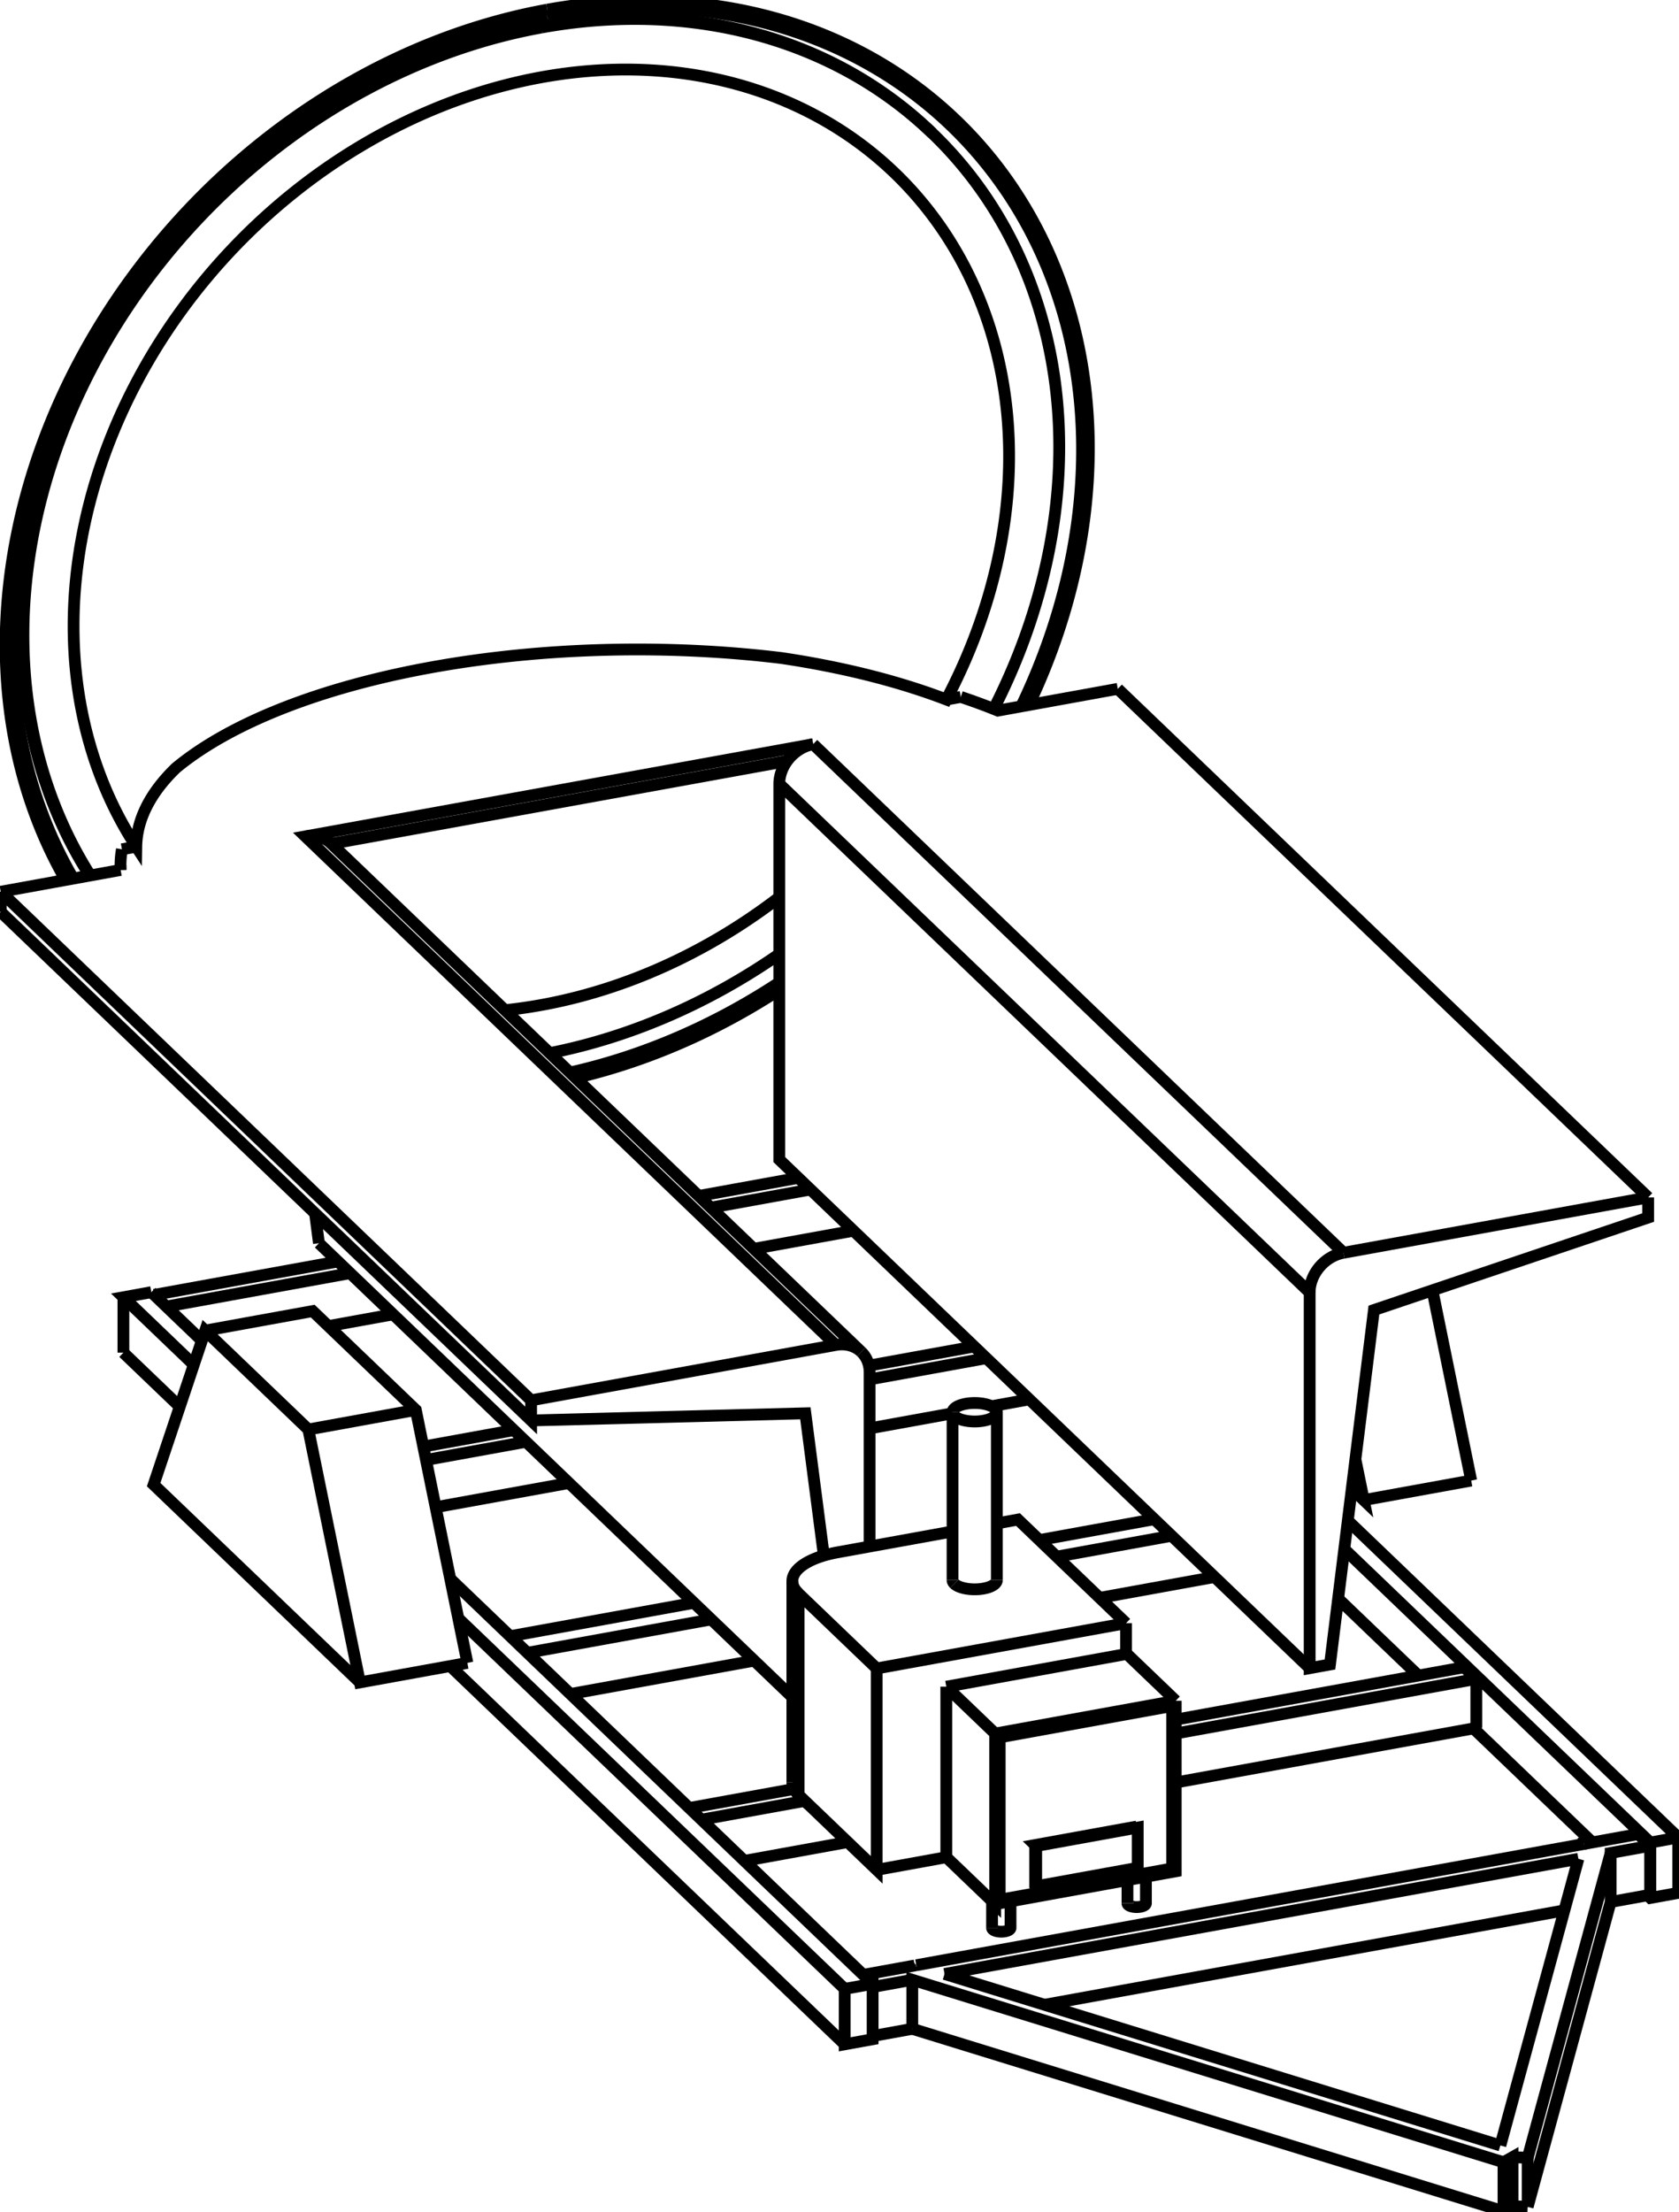<svg version="1.1" xmlns="http://www.w3.org/2000/svg" viewBox="-1296.159 -1407.356 2274.007 2994.402" fill="none" stroke="black" stroke-width="0.6%" vector-effect="non-scaling-stroke">
    <path d="M 516.197 756.727 L 624.855 860.867" />
    <path d="M 699.517 932.423 L 860.529 1086.74" />
    <path d="M 935.19 1158.297 L 939.007 1161.955 L 976.848 1155.085 L 976.848 1080.06 L 939.007 1086.93 L 939.007 1161.955" />
    <path d="M 524.515 689.674 L 939.007 1086.93" />
    <path d="M 938.997 1091.26 L 922.535 1075.483" />
    <path d="M 938.997 1157.606 L 938.997 1091.26" />
    <path d="M 703.324 865.387 L 686.862 849.609" />
    <path d="M 703.324 931.732 L 703.324 865.387" />
    <path d="M 529.298 651.12 L 976.848 1080.06" />
    <path d="M -523.635 885.828 L -274.664 840.627" />
    <path d="M 193.196 755.686 L 348.84 727.429" />
    <path d="M -605.264 807.594 L -356.293 762.392" />
    <path d="M 111.567 677.451 L 267.211 649.194" />
    <path d="M -581.835 830.049 L -332.864 784.848" />
    <path d="M 134.997 699.907 L 290.641 671.649" />
    <path d="M -114.295 1348.833 L -60.571 1339.079" />
    <path d="M 740.138 1586.046 L -60.571 1339.079" />
    <path d="M 752.4 1579.128 L 740.138 1586.046 L 740.138 1519.701 L 752.4 1512.783 L 752.4 1579.128 Z" />
    <path d="M 772.893 1580.099 L 752.4 1579.128" />
    <path d="M 772.893 1580.099 L 885.273 1167.359 L 885.273 1101.014 L 938.997 1091.26" />
    <path d="M 885.273 1167.359 L 938.997 1157.606" />
    <path d="M 118.506 1306.567 L 822.595 1178.739" />
    <path d="M 849.036 1088.827 L 922.535 1075.483" />
    <path d="M 772.893 1513.754 L 885.273 1101.014" />
    <path d="M 752.4 1512.783 L 772.893 1513.754 L 772.893 1580.099" />
    <path d="M 740.138 1519.701 L -60.571 1272.733 L -60.571 1339.079" />
    <path d="M -114.295 1282.487 L -60.571 1272.733" />
    <path d="M -126.95 1266.019 L -57.258 1253.366 L -56.1 1252.713" />
    <path d="M -55.196 1252.992 L -56.1 1252.713" />
    <path d="M -55.196 1252.992 L 846.974 1089.201 L 847.101 1088.735 L 849.036 1088.827" />
    <path d="M -16.897 1264.804 L 841.599 1108.943" />
    <path d="M 735.938 1497.005 L -16.897 1264.804" />
    <path d="M 735.938 1497.005 L 841.599 1108.943" />
    <path d="M -287.962 1111.702 L -148.008 1086.293" />
    <path d="M 296.243 1005.638 L 703.324 931.732" />
    <path d="M -362.623 1040.145 L -220.786 1014.394" />
    <path d="M 296.243 920.527 L 686.862 849.609" />
    <path d="M -346.161 1055.922 L -206.207 1030.513" />
    <path d="M 296.243 939.293 L 703.324 865.387" />
    <path d="M -706.127 632.967 L -525.542 600.181" />
    <path d="M -118.366 526.258 L -6.04 505.865" />
    <path d="M 46.767 496.277 L 97.962 486.983" />
    <path d="M -722.867 550.894 L -600.203 528.625" />
    <path d="M -119.343 441.323 L 23.301 415.426" />
    <path d="M -719.176 568.99 L -583.742 544.402" />
    <path d="M -118.366 459.912 L 39.763 431.203" />
    <path d="M -851.424 387.796 L -763.75 371.879" />
    <path d="M -275.193 283.181 L -140.245 258.681" />
    <path d="M -1087.382 345.523 L -838.411 300.322" />
    <path d="M -349.854 211.624 L -214.906 187.124" />
    <path d="M -1070.92 361.301 L -821.949 316.1" />
    <path d="M -333.392 227.401 L -198.444 202.901" />
    <path d="M -114.285 1353.182 L -114.285 1278.157 L -152.126 1285.027 L -152.126 1360.052 L -114.285 1353.182 Z" />
    <path d="M -1091.191 341.873 L -1022.763 407.456" />
    <path d="M -686.364 729.866 L -114.285 1278.157" />
    <path d="M -1129.032 423.768 L -1052.719 496.908" />
    <path d="M -686.437 847.959 L -152.126 1360.052" />
    <path d="M -1091.191 341.873 L -1129.032 348.743 L -1033.699 440.112" />
    <path d="M -1129.032 348.743 L -1129.032 423.768" />
    <path d="M -675.428 783.486 L -152.126 1285.027" />
    <path d="M 550.86 623.326 L 696.421 596.899" />
    <path d="M 539.597 568.103 L 550.86 623.326 L 534.671 607.81" />
    <path d="M 643.89 339.346 L 696.421 596.899" />
    <path d="M -663.14 843.73 L -808.701 870.157 L -878.539 527.744 L -1018.215 393.876 L -1088.053 602.421 L -808.701 870.157" />
    <path d="M -732.978 501.317 L -878.539 527.744" />
    <path d="M -663.14 843.73 L -732.978 501.317 L -872.654 367.449 L -1018.215 393.876" />
    <path d="M -562.964 -1370.1 A 765 637.502 133.784 0 1 -33.632 -1227.132 A 765 637.502 133.784 0 1 49.764 -447.636" />
    <path d="M -240.702 -115.796 A 765 637.502 133.784 0 1 -551.592 18.275" />
    <path d="M -1173.842 -222.218 A 765 637.502 133.784 0 1 -562.964 -1370.1" />
    <path d="M -564.96 -1372.013 A 765 637.502 313.784 0 0 -1174.537 -222.091" />
    <path d="M -34.631 -1228.087 A 765 637.502 313.784 0 0 -35.628 -1229.044 L -33.632 -1227.132" />
    <path d="M -35.628 -1229.044 A 765 637.502 313.784 0 0 -564.96 -1372.013" />
    <path d="M -14.366 -460.382 L 5.121 -463.92" />
    <path d="M -1111.562 -261.184 A 690.923 575.771 133.784 0 1 -1193.373 -498.222 A 690.923 575.771 133.784 0 1 -413.269 -1312.172 A 690.923 575.771 133.784 0 1 -14.366 -460.382 A 654.366 272.96 180 0 0 -238.016 -516.617 A 700 291.995 180 0 0 -1057.809 -367.782 A 654.366 272.96 180 0 0 -1111.562 -261.184 Z" />
    <path d="M -1131.05 -257.646 L -1111.562 -261.184" />
    <path d="M -612.238 -39.849 A 690.923 575.771 313.784 0 0 -240.702 -192.714" />
    <path d="M -194.856 -399.954 L 523.477 288.51" />
    <path d="M 936.091 213.599 L 523.477 288.51" />
    <path d="M 217.757 -474.865 L 936.091 213.599" />
    <path d="M 217.757 -474.865 L 55.371 -445.384 A 700 291.995 180 0 0 5.121 -463.92" />
    <path d="M -1131.05 -257.646 A 700 291.995 180 0 0 -1132.946 -236.171 A 700 291.995 180 0 0 -1132.773 -229.674" />
    <path d="M -1295.159 -200.192 L -1132.773 -229.674" />
    <path d="M -1295.159 -200.192 L -576.825 488.271 L -164.212 413.361 A 50 41.667 133.784 0 1 -129.615 422.705 L -847.948 -265.759 A 50 41.667 313.784 0 0 -882.545 -275.103 L -164.212 413.361" />
    <path d="M -194.856 -399.954 L -882.545 -275.103" />
    <path d="M -230.083 -377.2 L -847.305 -265.142" />
    <path d="M 477.631 342.275 A 50 41.667 133.784 0 1 523.477 288.51" />
    <path d="M -240.702 -346.189 L 477.631 342.275 L 477.631 850.864 L 505.139 845.87 L 564.662 366.048 L 936.091 240.864 L 936.091 213.599" />
    <path d="M -194.856 -399.954 A 50 41.667 313.784 0 0 -230.083 -377.2 A 50 41.667 313.784 0 0 -240.702 -346.189 L -240.702 162.4 L 477.631 850.864" />
    <path d="M -1295.159 -172.927 L -1295.159 -200.192" />
    <path d="M -864.207 275.599 L -869.473 235.057" />
    <path d="M -1295.159 -172.927 L -576.825 515.537 L -576.825 488.271" />
    <path d="M -129.615 422.705 A 50 41.667 133.784 0 1 -118.366 450.48 L -118.366 686.17" />
    <path d="M -180.38 698.433 L -205.397 505.854 L -576.825 515.537" />
    <path d="M -847.318 -265.139 A 50 41.667 313.784 0 0 -847.948 -265.759" />
    <path d="M -864.207 275.599 L -223 890.143" />
    <path d="M -554.983 -1394.26 A 800 666.669 133.784 0 1 97.296 -452.995" />
    <path d="M -240.702 -67.282 A 800 666.669 133.784 0 1 -516.504 51.903" />
    <path d="M -1207.262 -216.15 A 800 666.669 133.784 0 1 -554.983 -1394.26" />
    <path d="M -554.983 -1385.172 A 790 658.335 133.784 0 1 86.967 -451.12" />
    <path d="M -240.702 -77.355 A 790 658.335 133.784 0 1 -524.169 44.558" />
    <path d="M -1196.933 -218.025 A 790 658.335 133.784 0 1 -554.983 -1385.172" />
    <path d="M 228.937 789.941 L 82.596 649.685 L 53.96 654.884" />
    <path d="M 228.937 831.747 L 228.937 789.941" />
    <path d="M 296.243 895.001 L 228.937 830.493" />
    <path d="M 51.701 939.398 L 296.243 895.001" />
    <path d="M -14.505 875.945 L 51.701 939.398" />
    <path d="M -14.505 875.945 L 228.937 831.747" />
    <path d="M -108.765 1123.904 L -14.505 1106.791 L 51.701 1170.244 L 51.701 939.398" />
    <path d="M -214.559 1022.509 L -108.765 1123.904 L -108.765 851.251 L 228.937 789.941" />
    <path d="M -223 1005.595 A 101.6 42.381 180 0 0 -214.559 1022.509 L -214.559 749.855 L -108.765 851.251" />
    <path d="M 51.701 1170.244 L 296.243 1125.847 L 296.243 895.001" />
    <path d="M -6.04 665.777 L -161.946 694.082 A 101.6 42.381 180 0 0 -223 732.942 L -223 1005.595" />
    <path d="M -223 732.942 A 101.6 42.381 180 0 0 -214.559 749.855" />
    <path d="M -3.547 736.613 A 30 12.514 360 0 1 -6.04 731.619" />
    <path d="M 53.96 731.619 A 30 12.514 360 0 1 -3.547 736.613" />
    <path d="M -14.505 875.945 L -14.505 1106.791" />
    <path d="M 57.203 943.852 L 290.742 901.453" />
    <path d="M 57.203 943.852 L 57.203 1163.793 L 57.841 1164.405 L 291.38 1122.005 L 291.38 902.065 L 290.742 901.453" />
    <path d="M 230.856 1169.093 A 12.5 5.214 180 1 0 255.856 1169.093 L 255.856 1133.18" />
    <path d="M 47.472 1202.387 A 12.5 5.214 180 1 0 72.472 1202.387 L 72.472 1166.473" />
    <path d="M -3.547 509.402 A 30 12.514 360 0 1 -6.04 504.408 L -6.04 731.619" />
    <path d="M -6.04 504.408 A 30 12.514 360 0 1 53.96 504.408 L 53.96 731.619" />
    <path d="M 53.96 504.408 A 30 12.514 360 0 1 -3.547 509.402" />
    <path d="M 57.841 944.464 L 291.38 902.065" />
    <path d="M 57.203 943.852 L 57.841 944.464" />
    <path d="M 57.841 1164.405 L 57.841 944.464" />
    <path d="M 105.842 1090.253 L 105.842 1144.784 L 107.239 1146.122 L 244.776 1121.152 L 244.776 1066.622 L 107.239 1091.592 L 107.239 1146.122" />
    <path d="M 243.38 1065.283 L 105.842 1090.253 L 107.239 1091.592" />
    <path d="M 243.38 1065.283 L 244.776 1066.622" />
    <path d="M -1132.946 -229.642 L -1132.946 -236.171" />
    <path d="M 230.856 1169.093 L 230.856 1137.719" />
    <path d="M 47.472 1202.387 L 47.472 1166.191" />
</svg>